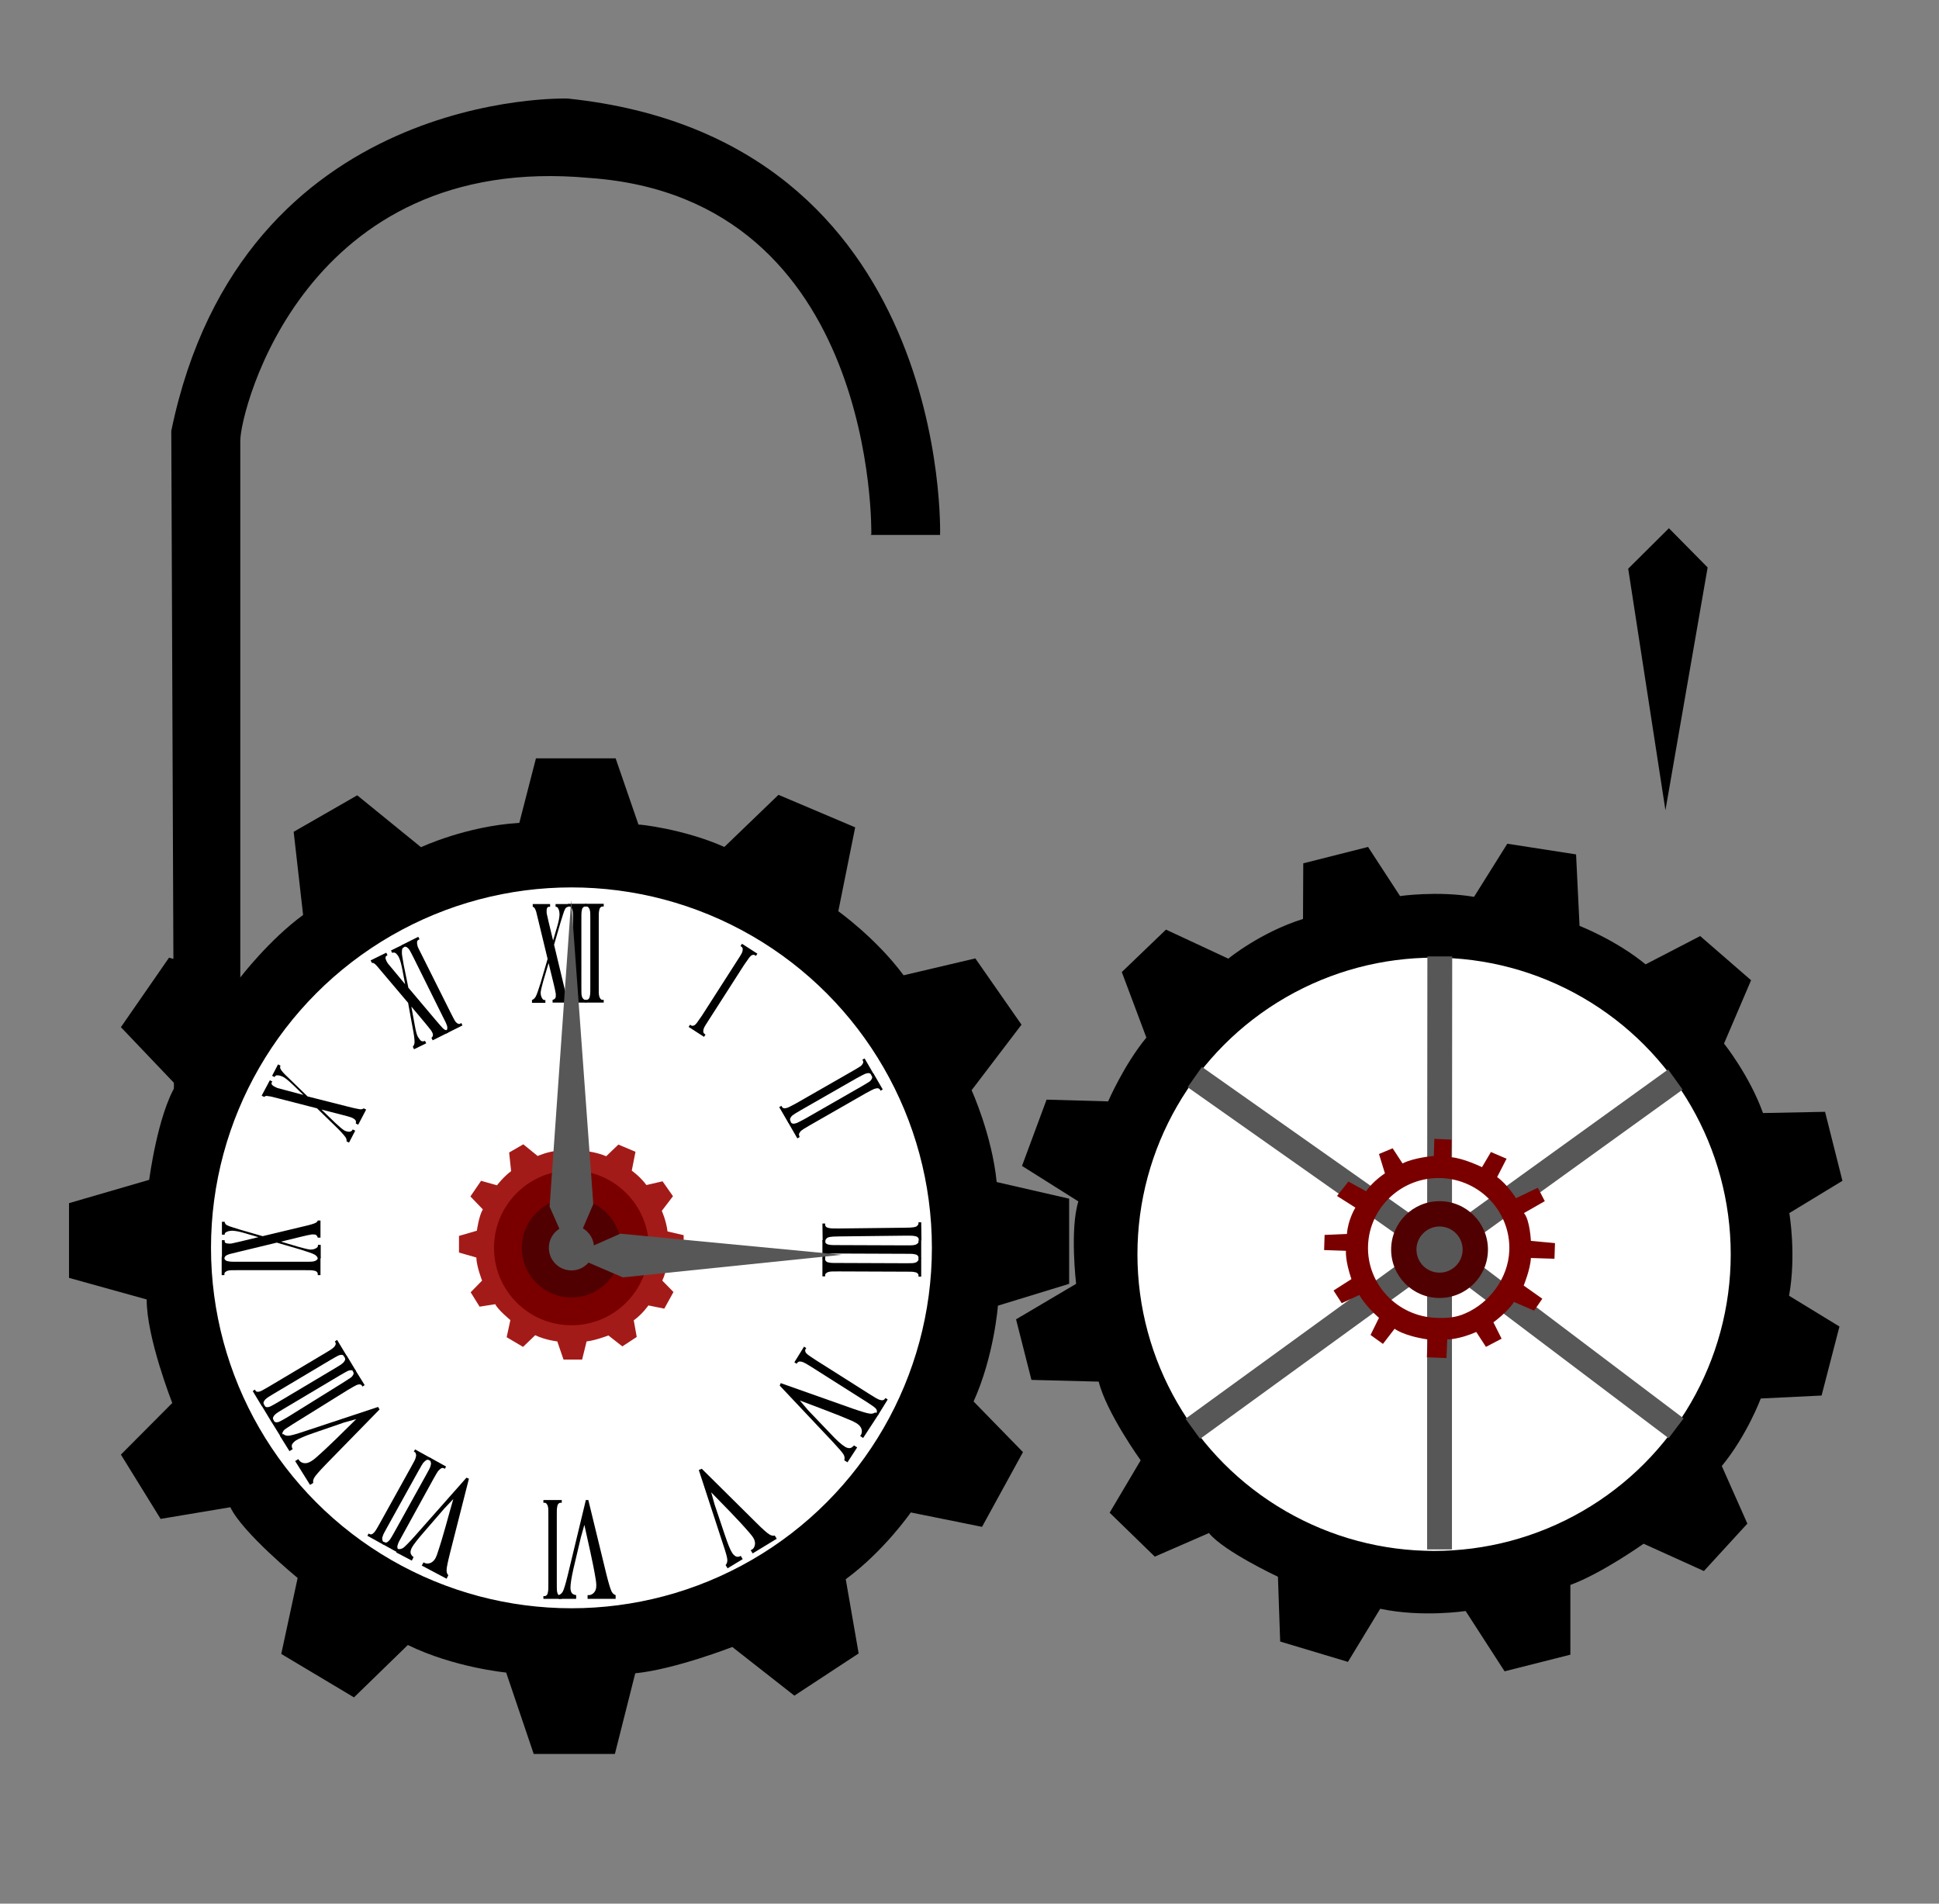<?xml version="1.0" encoding="utf-8"?>
<!-- Generator: Adobe Illustrator 23.0.3, SVG Export Plug-In . SVG Version: 6.00 Build 0)  -->
<svg version="1.1" xmlns="http://www.w3.org/2000/svg" xmlns:xlink="http://www.w3.org/1999/xlink" x="0px" y="0px"
	 viewBox="0 0 781.1 766.9" style="enable-background:new 0 0 781.1 766.9;" xml:space="preserve">
<rect x="0" y="0" width="781.1" height="766.9" fill="#808080" stroke="none"/>
<style type="text/css">
	.st0{stroke:#000000;stroke-miterlimit:10;}
	.st1{fill:#575757;}
	.st2{fill:#FFFFFF;stroke:#000000;stroke-width:2;stroke-miterlimit:10;}
	.st3{fill:#500000;}
	.st4{fill:#A31B18;}
	.st5{fill:#6F6F6F;}
	.st6{fill:#7A0000;}
	.st7{fill:#FFFFFF;stroke:#000000;stroke-miterlimit:10;}
	.st8{fill:none;stroke:#575757;stroke-width:10;stroke-miterlimit:10;}
	.st9{fill:#FFFFFF;stroke:#6F6F6F;stroke-miterlimit:10;}
	.st10{fill:none;stroke:#000000;stroke-width:10;stroke-miterlimit:10;}
</style>
<g id="couleurs">
</g>
<g id="fond_claire">
	<polygon id="minute_1_" points="672.3,212.8 687.9,228.6 670.9,326.4 655.9,229.1 	"/>
	<g id="Calque_10">
		<path d="M96.8,598.1c0,0,0-408.6,0-420.6c0-12,25.9-116.5,140.8-105.8C353.8,79.9,351,215.3,351,215.3l-0.4,0.2h28.1
			c0,0,4.8-159.7-150-175.8c0,0-131.2-4.3-159.7,133.9l1.7,424.6H96.8z"/>
	</g>
	<g id="Engrenage">
		<path id="grande_six_1_" d="M291.8,341.2l21.8-21l30.9,13.1l-6.8,33.8c0,0,15.3,10.9,26.3,25.8l28.9-6.8l18.6,26.7l-20.1,26.4
			c0,0,8.2,18,10.1,37l29.2,6.7v34.3l-28.7,8.8c0,0-1.5,20.2-9.8,38.6l19.9,20.4l-16.5,30.1l-28.7-5.8c0,0-10.7,15.5-26.2,26.9
			l5.2,29.9l-25.9,17L295,663.5c0,0-23.1,9-39.1,10.6l-8.2,32.5H215l-11.1-32.8c0,0-21-2-39.6-11.1l-21.7,21.1l-29.3-17.5l6.6-30.6
			c0,0-22.3-18.3-27.1-28.5l-28.1,4.7l-16-25.9l20.7-20.8c0,0-10.4-26.4-10.3-41.7l-31.3-8.7v-30.1l32.3-9.4c0,0,3.4-26.2,10.8-38.2
			l-22.2-23.3l19.4-28l28.6,8.1c0,0,11.7-15.3,25.4-25.3l-3.8-33.5l25.6-14.7l25.7,20.9c0,0,18.1-8.5,39.6-9.8l6.7-26H248l9.2,26.7
			C257.1,332,275.4,333.9,291.8,341.2z"/>
		<path id="zero_grande_1_" d="M593.8,361.3l13.4-21.4l27.7,4.3l1.4,28.8c0,0,14.7,5.7,26.6,15.5l22-11.4l20.5,17.8l-10.9,25.5
			c0,0,10.3,12.9,15.7,28l25-0.5l7,27.8l-21.4,13c0,0,2.9,16.7-0.1,33.3l20.3,12.4l-7.2,27.8l-24.5,1.2c0,0-5.5,14.8-15.7,27.2
			l10.3,23.2l-17.5,19.1l-24.3-11c0,0-16.9,12-29.5,16.6l0,28.1l-26.5,6.7l-15.7-24.3c0,0-17.4,2.7-34.4-0.9L543,669.5l-27.3-8.2
			l-0.9-26.1c0,0-21.8-10.2-27.8-17.6l-21.8,9.5l-18.2-17.7l12.5-21.1c0,0-13.8-19.2-16.9-31.7l-27.1-0.7l-6.2-24.4l24.2-14.3
			c0,0-2.6-21.9,0.9-33.2l-22.7-14.3l9.9-26.7l24.8,0.7c0,0,6.4-14.8,15.4-25.7l-9.9-26.4l17.8-17.1l25.1,11.7
			c0,0,12.9-10.6,30.1-16l0.1-22.4l26.1-6.6l12.9,19.8C563.8,361,579,358.8,593.8,361.3z"/>
	</g>
	<g id="horloge">
		<circle class="st7" cx="230.2" cy="502.7" r="145.7"/>
		<g id="Calque_11">
			<path id="petite_six_1_" class="st4" d="M244.2,465.8l4.9-4.7l6.9,2.9l-1.5,7.6c0,0,3.4,2.4,5.9,5.8l6.5-1.5l4.2,6l-4.5,5.9
				c0,0,1.8,4,2.3,8.3l6.5,1.5v7.7l-6.4,2c0,0-0.3,4.5-2.2,8.6l4.5,4.6l-3.7,6.7l-6.4-1.3c0,0-2.4,3.5-5.9,6l1.2,6.7l-5.8,3.8
				l-5.6-4.4c0,0-5.2,2-8.8,2.4l-1.8,7.3H227l-2.5-7.3c0,0-4.7-0.5-8.9-2.5l-4.9,4.7l-6.6-3.9l1.5-6.9c0,0-5-4.1-6.1-6.4l-6.3,1
				l-3.6-5.8l4.6-4.7c0,0-2.3-5.9-2.3-9.3l-7-2v-6.7l7.2-2.1c0,0,0.8-5.9,2.4-8.6l-5-5.2l4.3-6.3l6.4,1.8c0,0,2.6-3.4,5.7-5.7
				l-0.8-7.5l5.7-3.3l5.8,4.7c0,0,4.1-1.9,8.9-2.2l1.5-5.8h7.2l2,6C236.4,463.8,240.5,464.2,244.2,465.8z"/>
		</g>
		<circle class="st6" cx="230.2" cy="502.7" r="31.2"/>
		<circle class="st3" cx="230.2" cy="502.7" r="20"/>
		<circle class="st1" cx="230.2" cy="502.7" r="9.1"/>
		<circle class="st7" cx="577.7" cy="505.3" r="120"/>
		<polyline class="st8" points="579.9,624.2 579.9,503.4 674.9,434.9 		"/>
		<line class="st8" x1="579.9" y1="503.4" x2="481.3" y2="433.9"/>
		<polyline class="st8" points="580,385.3 579.9,503.4 675.2,575.4 		"/>
		<line class="st8" x1="579.9" y1="503.4" x2="480.5" y2="575.6"/>
		<circle class="st3" cx="579.9" cy="503.4" r="19.5"/>
		<circle class="st1" cx="579.9" cy="503.4" r="9.3"/>
		<path id="zero_petite_1_" class="st6" d="M594.7,536.6c-7.1,3.1-11.7,3-11.7,3l-0.3,7.5l-7.9-0.3l0.3-7.2
			c-9.9-1.5-13.3-4.3-13.3-4.3l-4.7,6.1l-5-3.6l3.4-6.9c-5.7-5-7.9-9.2-7.9-9.2l-7.1,3.3l-3.3-5.1l7.2-4.6
			c-2.6-7.6-2.2-11.4-2.2-11.4l-8.8-0.3l0.2-6.1l9-0.4c0.4-5.8,3.4-10.6,3.4-10.6l-7.4-4.7l4.6-5.8l7.1,3.9c2.9-4.2,7.6-7.2,7.6-7.2
			l-2.4-7.8l5.5-2.3l4,6.1c4.7-2.4,12.6-3,12.6-3l0.2-6.9l6.9,0.3l-0.2,7.1c4.9,0.3,12.5,4,12.5,4l3.6-6.1l6.3,2.7l-3.8,7.4
			c4.1,2.9,7.6,8.5,7.6,8.5l8.8-4.2l2.8,5.4l-8.4,4.8c2.4,2.7,2.8,11.2,2.8,11.2l9.7,0.9l-0.2,6.3l-9.5-0.3
			c-0.2,4.5-2.9,11.1-2.9,11.1l7.5,5.3L618,528l-8.1-3.5c-2.6,4.1-8.3,8.2-8.3,8.2l3.3,6.6l-6.3,3.3L594.7,536.6l-4.4-7.5
			c9.7-4.2,17.3-14.2,17.7-25.3c0.6-15.5-11.7-28.6-27.4-29.2c-15.7-0.6-28.9,11.6-29.5,27.1c-0.6,15.5,11.7,28.6,27.4,29.2
			c4.4,0.2,8-0.1,11.8-1.8L594.7,536.6z"/>
	</g>
	<g id="heures">
		<g id="deux">
			<path d="M318.5,451.9l-0.9,0.5l-3.7-6.4l0.9-0.5l0.2,0.4c0.2,0.4,0.5,0.5,1,0.6c0.3,0,0.8-0.1,1.4-0.3c0.4-0.2,1.5-0.7,3.3-1.7
				l22.7-13c1.8-1,2.8-1.7,3.3-2c0.4-0.3,0.7-0.7,0.9-1.1c0.2-0.4,0.2-0.8,0-1.1l-0.2-0.4l0.9-0.5l3.7,6.4l-0.9,0.5l-0.2-0.4
				c-0.2-0.4-0.5-0.5-1-0.6c-0.3,0-0.8,0.1-1.4,0.3c-0.4,0.2-1.5,0.7-3.3,1.7l-22.7,13c-1.8,1-2.8,1.7-3.2,2
				c-0.4,0.3-0.7,0.7-0.9,1.1c-0.2,0.4-0.2,0.8,0,1.1L318.5,451.9z"/>
			<path d="M322.1,458.1l-0.9,0.5l-3.7-6.4l0.9-0.5l0.2,0.4c0.2,0.4,0.5,0.5,1,0.6c0.3,0,0.8-0.1,1.4-0.3c0.4-0.2,1.5-0.7,3.3-1.7
				l22.7-13c1.8-1,2.8-1.7,3.3-2c0.4-0.3,0.7-0.7,0.9-1.1c0.2-0.4,0.2-0.8,0-1.1L351,433l0.9-0.5l3.7,6.4l-0.9,0.5l-0.2-0.4
				c-0.2-0.4-0.5-0.5-1-0.6c-0.3,0-0.8,0.1-1.4,0.3c-0.4,0.2-1.5,0.7-3.3,1.7l-22.7,13c-1.8,1-2.8,1.7-3.2,2
				c-0.4,0.3-0.7,0.7-0.9,1.1c-0.2,0.4-0.2,0.8,0,1.1L322.1,458.1z"/>
		</g>
		<g id="trois">
			<path d="M332.5,500.3l-1.1,0l-0.1-7.4l1.1,0l0,0.5c0,0.4,0.2,0.7,0.6,1c0.3,0.2,0.7,0.3,1.4,0.4c0.5,0.1,1.7,0.1,3.7,0.1
				l26.2-0.3c2,0,3.3-0.1,3.8-0.2c0.5-0.1,1-0.2,1.3-0.5s0.6-0.6,0.6-1l0-0.5l1.1,0l0.1,7.4l-1.1,0l0-0.5c0-0.4-0.2-0.7-0.6-1
				c-0.3-0.2-0.7-0.3-1.4-0.4c-0.5-0.1-1.7-0.1-3.7-0.1l-26.2,0.3c-2,0-3.3,0.1-3.8,0.2c-0.5,0.1-1,0.2-1.3,0.5s-0.6,0.6-0.6,1
				L332.5,500.3z"/>
			<path d="M332.4,507l-1.1,0l0-7.4l1.1,0l0,0.5c0,0.4,0.2,0.7,0.6,1c0.3,0.2,0.7,0.3,1.4,0.4c0.5,0.1,1.7,0.1,3.7,0.1l26.2,0.1
				c2,0,3.3,0,3.8-0.1c0.5-0.1,1-0.2,1.3-0.5c0.4-0.2,0.6-0.5,0.6-0.9l0-0.5l1.1,0l0,7.4l-1.1,0l0-0.5c0-0.4-0.2-0.7-0.6-1
				c-0.3-0.2-0.7-0.3-1.4-0.4c-0.5-0.1-1.7-0.1-3.7-0.1l-26.2-0.1c-2,0-3.3,0-3.8,0.1s-1,0.2-1.3,0.5c-0.4,0.2-0.6,0.5-0.6,0.9
				L332.4,507z"/>
			<path d="M332.4,514.2l-1.1,0l0-7.4l1.1,0l0,0.5c0,0.4,0.2,0.7,0.6,1c0.3,0.2,0.7,0.3,1.4,0.4c0.5,0.1,1.7,0.1,3.7,0.1l26.2,0.1
				c2,0,3.3,0,3.8-0.1c0.5-0.1,1-0.2,1.3-0.5s0.6-0.5,0.6-0.9l0-0.5l1.1,0l0,7.4l-1.1,0l0-0.5c0-0.4-0.2-0.7-0.6-1
				c-0.3-0.2-0.7-0.3-1.4-0.4c-0.5-0.1-1.7-0.1-3.7-0.1l-26.2-0.1c-2,0-3.3,0-3.8,0.1c-0.5,0.1-1,0.2-1.3,0.5
				c-0.4,0.2-0.6,0.5-0.6,0.9L332.4,514.2z"/>
		</g>
		<g id="neuf">
			<path d="M164.5,397.9l10.8,12.8c1.8,2.1,2.9,3.4,3.4,3.8s1,0.6,1.3,0.5l0.5,1l-6.2,3.1l-0.5-1c0.4-0.4,0.6-0.7,0.6-1.1
				c0-0.4-0.1-0.8-0.4-1.3c-0.2-0.3-0.3-0.6-0.5-0.8c-0.4-0.5-1.1-1.4-2.1-2.6l-5.7-6.8l1.4,7.6c0.4,2.3,0.8,3.8,1.2,4.5
				c0.3,0.5,0.6,0.9,0.9,1.3s0.7,0.6,1.1,0.6c0.2,0,0.5,0,0.9-0.2l0.5,1l-4.9,2.4l-0.5-1c0.4-0.5,0.7-1.1,0.7-1.9c0-1-0.2-3-0.8-5.9
				l-1.8-9.9l-9.9-11.7c-1.6-1.9-2.5-3-2.7-3.2c-0.5-0.5-0.8-0.8-1.1-1c-0.3-0.2-0.6-0.2-0.9-0.2l-0.5-1l6.3-3.1l0.5,1l-0.3,0.2
				c-0.4,0.2-0.5,0.5-0.5,0.9c0,0.4,0.2,0.8,0.4,1.3c0.2,0.4,0.4,0.7,0.6,1l2,2.4l4.9,5.9l-1-5.3c-0.5-2.7-1-4.5-1.5-5.5
				c-0.2-0.5-0.5-0.9-0.8-1.2c-0.3-0.4-0.6-0.6-0.9-0.7s-0.6-0.1-1,0.1l-0.5-1l4.7-2.3l0.5,1c-0.4,0.2-0.6,0.5-0.7,0.8
				c-0.1,0.3-0.1,0.9-0.1,1.7c0,0.5,0.3,2,0.7,4.5L164.5,397.9z"/>
			<path d="M185.8,412.1l0.5,1l-6.6,3.3l-0.5-1l0.4-0.2c0.4-0.2,0.6-0.5,0.6-1c0-0.3,0-0.8-0.3-1.4c-0.1-0.5-0.7-1.6-1.6-3.4
				L166.7,386c-0.9-1.8-1.5-2.9-1.8-3.4c-0.3-0.4-0.6-0.7-1-1c-0.4-0.2-0.7-0.3-1.1-0.1l-0.4,0.2l-0.5-1l6.6-3.3l0.5,1l-0.4,0.2
				c-0.4,0.2-0.6,0.5-0.6,1c0,0.3,0,0.8,0.2,1.5c0.1,0.5,0.7,1.6,1.6,3.4l11.7,23.4c0.9,1.8,1.5,2.9,1.8,3.4s0.6,0.7,1,1
				c0.4,0.2,0.7,0.3,1.1,0.1L185.8,412.1z"/>
		</g>
		<g id="onze">
			<path d="M105.8,498l16.3-3.9c2.7-0.6,4.3-1.1,4.9-1.4c0.6-0.3,0.9-0.6,1-1l1.1,0l0,6.9l-1.1,0c-0.1-0.5-0.4-0.9-0.7-1.1
				s-0.8-0.2-1.3-0.2c-0.4,0-0.7,0-0.9,0.1c-0.6,0.1-1.7,0.3-3.3,0.7l-8.6,2.1l7.4,2.2c2.2,0.6,3.8,1,4.6,1c0.6,0,1.1-0.1,1.6-0.3
				c0.5-0.2,0.8-0.4,1.1-0.7c0.1-0.1,0.2-0.4,0.2-0.9l1.1,0l0,5.4l-1.1,0c-0.3-0.6-0.7-1.1-1.4-1.5c-0.9-0.5-2.8-1.1-5.6-2l-9.6-2.8
				l-14.9,3.6c-2.4,0.6-3.8,0.9-4.1,1c-0.6,0.2-1.1,0.4-1.4,0.6s-0.5,0.4-0.6,0.8l-1.1,0l0-7l1.1,0l0,0.4c0,0.4,0.2,0.7,0.5,0.8
				s0.8,0.2,1.4,0.2c0.4,0,0.8,0,1.1-0.1l3.1-0.7l7.5-1.8l-5.1-1.5c-2.6-0.8-4.5-1.1-5.5-1.1c-0.5,0-1,0.1-1.5,0.2
				c-0.4,0.1-0.8,0.3-1.1,0.5c-0.3,0.2-0.4,0.5-0.4,0.9l-1.1,0l0-5.2l1.1,0c0,0.4,0.2,0.7,0.4,1c0.3,0.3,0.8,0.5,1.5,0.8
				c0.5,0.2,1.9,0.6,4.4,1.4L105.8,498z"/>
			<path d="M128,506.3l1.1,0l0,7.4l-1.1,0l0-0.5c0-0.4-0.2-0.7-0.6-1c-0.3-0.2-0.7-0.3-1.4-0.4c-0.5-0.1-1.7-0.1-3.7-0.1l-26.2,0
				c-2,0-3.3,0-3.8,0.1s-1,0.2-1.3,0.5c-0.4,0.2-0.6,0.5-0.6,0.9l0,0.5l-1.1,0l0-7.4l1.1,0l0,0.5c0,0.4,0.2,0.7,0.6,1
				c0.3,0.2,0.7,0.3,1.4,0.4c0.5,0.1,1.7,0.1,3.7,0.1l26.2,0c2,0,3.3,0,3.8-0.1c0.5-0.1,1-0.2,1.3-0.5c0.4-0.2,0.6-0.5,0.6-0.9
				L128,506.3z"/>
		</g>
		<path id="un_1_" d="M284.2,416.8l-0.6,0.9l-6.2-4l0.6-0.9l0.4,0.3c0.3,0.2,0.7,0.2,1.2,0c0.3-0.1,0.7-0.5,1.1-1
			c0.3-0.4,1-1.4,2.1-3l14.1-22c1.1-1.7,1.8-2.8,2-3.3c0.2-0.5,0.3-0.9,0.3-1.4c0-0.4-0.2-0.8-0.5-1l-0.4-0.3l0.6-0.9l6.2,4
			l-0.6,0.9l-0.4-0.3c-0.3-0.2-0.7-0.2-1.2,0c-0.3,0.1-0.7,0.5-1.1,1c-0.3,0.4-1,1.4-2.1,3l-14.1,22c-1.1,1.7-1.8,2.8-2,3.3
			c-0.2,0.5-0.3,0.9-0.3,1.4c0,0.4,0.2,0.8,0.5,1L284.2,416.8z"/>
		<g id="quatre_1_">
			<path d="M314.5,557.2l29.1,10.3c3.5,1.2,5.8,1.9,6.9,2c0.8,0.1,1.5-0.1,2.1-0.5l1.3,0.8c0,0-6.2,9.5-6.2,9.5
				c-0.3-0.2-1.2-0.8-1.2-0.8s0.2-0.3,0.4-0.6c0.5-1,0.3-2.3-0.3-3.1c-0.8-1.2-2.2-1.8-3.4-2.4c-6.9-3-14-5.5-21-8.2l3.4,4l8.9,9.3
				c2.5,2.7,4.4,4.4,5.7,5.2c0.7,0.5,1.4,0.7,2,0.7c0.6,0,1.2-0.4,1.8-1.1l1.3,0.8l-3.9,6l-1.3-0.8c0.2-0.7,0.2-1.4-0.2-2.2
				c-0.4-0.8-1.9-2.5-4.4-5.2l-21.4-22.7L314.5,557.2z"/>
			<path d="M356.7,563.2l0.9,0.6l-3.9,6.3l-0.9-0.6l0.3-0.4c0.2-0.3,0.2-0.7,0-1.2c-0.1-0.3-0.5-0.7-1-1.1c-0.4-0.3-1.4-1-3.1-2.1
				l-22.1-14c-1.7-1.1-2.8-1.7-3.3-1.9s-0.9-0.3-1.4-0.3c-0.4,0-0.8,0.2-1,0.5l-0.3,0.4l-0.9-0.6l3.9-6.3l0.9,0.6l-0.3,0.4
				c-0.2,0.3-0.2,0.7,0,1.2c0.1,0.3,0.5,0.7,1,1.1c0.4,0.3,1.4,1,3.1,2.1l22.1,14c1.7,1.1,2.8,1.7,3.3,1.9c0.5,0.2,0.9,0.3,1.4,0.3
				c0.4,0,0.8-0.2,1-0.5L356.7,563.2z"/>
		</g>
		<path id="cinq_1_" d="M282.7,591.7l21.9,21.7c2.6,2.6,4.4,4.2,5.4,4.8c0.7,0.4,1.4,0.6,2.1,0.4l0.8,1.3c0,0-9.7,5.9-9.7,5.9
			c-0.2-0.3-0.8-1.3-0.8-1.3s0.3-0.1,0.6-0.3c0.9-0.6,1.3-1.9,1.1-3c-0.2-1.4-1.2-2.5-2.1-3.6c-4.9-5.7-10.3-11-15.5-16.4l1.4,5
			l4.1,12.2c1.2,3.5,2.1,5.9,2.9,7.1c0.4,0.7,1,1.2,1.5,1.5c0.6,0.3,1.3,0.2,2-0.2l0.8,1.3l-6.1,3.7l-0.8-1.3c0.5-0.5,0.7-1.2,0.7-2
			c0-0.9-0.6-3.1-1.8-6.6l-9.7-29.7L282.7,591.7z"/>
		<g id="six_1_">
			<path d="M237,604.3l7.3,30c0.9,3.6,1.6,5.9,2.1,6.9c0.4,0.7,0.9,1.2,1.6,1.4l0,1.5c0,0-11.3,0-11.3,0c0-0.4,0-1.5,0-1.5
				s0.3,0,0.7,0c1.1-0.1,2.1-1,2.5-2c0.5-1.3,0.3-2.8,0.1-4.2c-1.2-7.4-3-14.7-4.6-22.1l-1.4,5L231,632c-0.8,3.6-1.2,6.1-1.2,7.6
				c0,0.9,0.2,1.6,0.5,2.1c0.3,0.5,1,0.8,1.8,0.9l0,1.5l-7.1,0l0-1.5c0.7-0.2,1.2-0.6,1.7-1.4c0.4-0.7,1.1-2.9,2-6.6l7.3-30.3
				L237,604.3z"/>
			<path d="M226.3,643v1.1h-7.4V643h0.5c0.4,0,0.7-0.2,1-0.6c0.2-0.3,0.3-0.7,0.4-1.4c0.1-0.5,0.1-1.7,0.1-3.7v-26.2
				c0-2,0-3.3-0.1-3.8c-0.1-0.5-0.2-1-0.5-1.3c-0.2-0.4-0.5-0.6-0.9-0.6h-0.5v-1.1h7.4v1.1h-0.5c-0.4,0-0.7,0.2-1,0.6
				c-0.2,0.3-0.3,0.7-0.4,1.4c-0.1,0.5-0.1,1.7-0.1,3.7v26.2c0,2,0,3.3,0.1,3.8c0.1,0.5,0.2,1,0.5,1.3c0.2,0.4,0.5,0.6,0.9,0.6
				H226.3z"/>
		</g>
		<g id="sept_1_">
			<path d="M188.9,595.7l-7.6,29.9c-0.9,3.6-1.4,5.9-1.4,7c0,0.8,0.2,1.5,0.7,2l-0.7,1.4c0,0-10-5.3-10-5.3c0.2-0.3,0.7-1.3,0.7-1.3
				s0.3,0.2,0.6,0.3c1,0.4,2.3,0.1,3.1-0.6c1.1-0.9,1.6-2.3,2-3.6c2.4-7.1,4.2-14.4,6.3-21.6l-3.6,3.8l-8.4,9.7
				c-2.4,2.8-4,4.8-4.7,6.1c-0.4,0.8-0.6,1.5-0.5,2.1s0.5,1.2,1.2,1.7l-0.7,1.4l-6.3-3.3l0.7-1.4c0.7,0.2,1.4,0,2.1-0.4
				c0.7-0.5,2.3-2.1,4.8-4.9l20.7-23.4L188.9,595.7z"/>
			<path d="M161,624.7l-0.5,0.9l-6.5-3.6l0.5-0.9l0.4,0.2c0.4,0.2,0.7,0.2,1.2-0.1c0.3-0.2,0.6-0.5,1-1c0.3-0.4,0.9-1.4,1.9-3.2
				l12.7-22.9c1-1.8,1.6-2.9,1.7-3.4s0.3-0.9,0.2-1.4s-0.2-0.8-0.5-1l-0.4-0.2l0.5-0.9l6.5,3.6l-0.5,0.9l-0.4-0.2
				c-0.4-0.2-0.7-0.2-1.2,0.1c-0.3,0.2-0.6,0.5-1.1,1c-0.3,0.4-0.9,1.4-1.9,3.2L162,618.7c-1,1.8-1.6,2.9-1.7,3.4
				c-0.2,0.5-0.3,0.9-0.2,1.4s0.2,0.8,0.5,1L161,624.7z"/>
			<path d="M155,621.4l-0.5,0.9l-6.5-3.6l0.5-0.9l0.4,0.2c0.4,0.2,0.7,0.2,1.2-0.1c0.3-0.2,0.6-0.5,1-1c0.3-0.4,0.9-1.4,1.9-3.2
				l12.7-22.9c1-1.8,1.6-2.9,1.7-3.4s0.3-0.9,0.2-1.4s-0.2-0.8-0.5-1l-0.4-0.2l0.5-0.9l6.5,3.6l-0.5,0.9l-0.4-0.2
				c-0.4-0.2-0.7-0.2-1.2,0.1c-0.3,0.2-0.6,0.5-1.1,1c-0.3,0.4-0.9,1.4-1.9,3.2l-12.7,22.9c-1,1.8-1.6,2.9-1.7,3.4
				c-0.2,0.5-0.3,0.9-0.2,1.4s0.2,0.8,0.5,1L155,621.4z"/>
		</g>
		<g id="huit_1_">
			<path d="M152.9,567.8l-21.6,22.1c-2.6,2.7-4.2,4.5-4.7,5.4c-0.4,0.7-0.6,1.4-0.4,2.1l-1.3,0.8c0,0-6-9.6-6-9.6
				c0.3-0.2,1.3-0.8,1.3-0.8s0.1,0.3,0.4,0.6c0.7,0.9,1.9,1.2,3,1c1.4-0.3,2.5-1.2,3.6-2.1c5.6-4.9,10.9-10.3,16.3-15.6l-5,1.4
				l-12.2,4.2c-3.5,1.2-5.8,2.2-7.1,3c-0.7,0.5-1.2,1-1.5,1.5c-0.3,0.6-0.2,1.3,0.2,2l-1.3,0.8l-3.8-6.1l1.3-0.8
				c0.5,0.5,1.2,0.7,2,0.7s3.1-0.6,6.6-1.8l29.6-9.8L152.9,567.8z"/>
			<path d="M142.1,552.3l0.9-0.6l3.9,6.3l-0.9,0.6l-0.2-0.4c-0.2-0.3-0.6-0.5-1-0.5c-0.3,0-0.8,0.1-1.4,0.4
				c-0.4,0.2-1.5,0.8-3.2,1.8l-22.2,13.8c-1.7,1.1-2.8,1.8-3.2,2.1s-0.7,0.7-0.9,1.1c-0.2,0.4-0.2,0.8,0,1.1l0.2,0.4l-0.9,0.6
				l-3.9-6.3l0.9-0.6l0.2,0.4c0.2,0.3,0.6,0.5,1,0.5c0.3,0,0.8-0.1,1.4-0.4c0.4-0.2,1.5-0.8,3.2-1.8l22.2-13.8
				c1.7-1.1,2.8-1.8,3.2-2.1c0.4-0.3,0.7-0.7,0.9-1.1c0.2-0.4,0.2-0.8,0-1.1L142.1,552.3z"/>
			<path d="M138.7,546.6l0.9-0.6l3.8,6.3l-0.9,0.6l-0.2-0.4c-0.2-0.4-0.6-0.5-1-0.5c-0.3,0-0.8,0.1-1.4,0.4
				c-0.4,0.2-1.5,0.8-3.2,1.8l-22.5,13.4c-1.7,1-2.8,1.7-3.2,2.1c-0.4,0.3-0.7,0.7-0.9,1.1c-0.2,0.4-0.2,0.8,0,1.1l0.2,0.4l-0.9,0.6
				l-3.8-6.3l0.9-0.6l0.2,0.4c0.2,0.4,0.6,0.5,1,0.5c0.3,0,0.8-0.1,1.4-0.4c0.4-0.2,1.5-0.8,3.2-1.8l22.5-13.4
				c1.7-1,2.8-1.7,3.2-2.1c0.4-0.3,0.7-0.7,0.9-1.1s0.2-0.8,0-1.1L138.7,546.6z"/>
			<path d="M134.9,540.4l0.9-0.6l3.8,6.3l-0.9,0.6l-0.2-0.4c-0.2-0.4-0.6-0.5-1-0.5c-0.3,0-0.8,0.1-1.4,0.4
				c-0.4,0.2-1.5,0.8-3.2,1.8l-22.5,13.4c-1.7,1-2.8,1.7-3.2,2.1c-0.4,0.3-0.7,0.7-0.9,1.1c-0.2,0.4-0.2,0.8,0,1.1l0.2,0.4l-0.9,0.6
				l-3.8-6.3l0.9-0.6l0.2,0.4c0.2,0.4,0.6,0.5,1,0.5c0.3,0,0.8-0.1,1.4-0.4c0.4-0.2,1.5-0.8,3.2-1.8l22.5-13.4
				c1.7-1,2.8-1.7,3.2-2.1c0.4-0.3,0.7-0.7,0.9-1.1c0.2-0.4,0.2-0.8,0-1.1L134.9,540.4z"/>
		</g>
		<path id="dix_1_" d="M123.9,441.7l16.2,4.1c2.7,0.7,4.4,1,5,1.1c0.6,0,1.1-0.1,1.4-0.4l1,0.5l-3.2,6.1l-1-0.5
			c0.2-0.5,0.1-1-0.1-1.3c-0.2-0.3-0.6-0.6-1-0.8c-0.3-0.2-0.6-0.3-0.9-0.4c-0.6-0.2-1.6-0.5-3.2-0.9l-8.6-2.2l5.6,5.4
			c1.7,1.6,2.9,2.6,3.6,3c0.5,0.3,1,0.4,1.5,0.5c0.5,0.1,0.9,0,1.3-0.2c0.2-0.1,0.4-0.3,0.6-0.7l1,0.5l-2.5,4.8l-1-0.5
			c0.1-0.7-0.1-1.3-0.6-1.9c-0.6-0.8-1.9-2.3-4.1-4.4l-7.2-7l-14.8-3.8c-2.4-0.6-3.8-1-4.1-1c-0.7-0.1-1.2-0.2-1.5-0.2
			c-0.3,0-0.6,0.2-0.9,0.4l-1-0.5l3.3-6.2l1,0.5l-0.2,0.3c-0.2,0.4-0.2,0.7,0.1,1c0.2,0.3,0.6,0.6,1.1,0.8c0.4,0.2,0.7,0.4,1,0.5
			l3,0.8l7.5,2l-3.8-3.7c-2-1.9-3.4-3.1-4.4-3.6c-0.5-0.2-0.9-0.4-1.4-0.5c-0.4-0.1-0.8-0.1-1.2-0.1c-0.3,0.1-0.6,0.3-0.8,0.7
			l-1-0.5l2.4-4.6l1,0.5c-0.2,0.4-0.2,0.7-0.1,1.1c0.1,0.3,0.4,0.8,0.9,1.4c0.3,0.4,1.4,1.5,3.2,3.2L123.9,441.7z"/>
		<g id="douze_1_">
			<path d="M223.2,380.6l3.9,16.3c0.6,2.7,1.1,4.3,1.4,4.9c0.3,0.6,0.6,0.9,1,1v1.1h-6.9v-1.1c0.5-0.1,0.9-0.4,1.1-0.7
				s0.2-0.8,0.2-1.3c0-0.4,0-0.7-0.1-0.9c-0.1-0.6-0.3-1.7-0.7-3.3L221,388l-2.2,7.4c-0.6,2.2-1,3.8-1,4.6c0,0.6,0.1,1.1,0.3,1.6
				s0.4,0.8,0.7,1.1c0.1,0.1,0.4,0.2,0.9,0.2v1.1h-5.4v-1.1c0.6-0.3,1.1-0.7,1.5-1.4c0.5-0.9,1.1-2.8,2-5.6l2.8-9.6l-3.6-14.9
				c-0.6-2.4-0.9-3.8-1-4.1c-0.2-0.6-0.4-1.1-0.6-1.4c-0.2-0.3-0.4-0.5-0.8-0.6v-1.1h7v1.1h-0.4c-0.4,0-0.7,0.2-0.8,0.5
				c-0.2,0.4-0.2,0.8-0.2,1.4c0,0.4,0,0.8,0.1,1.1l0.7,3.1l1.8,7.5l1.5-5.1c0.8-2.6,1.1-4.5,1.1-5.5c0-0.5-0.1-1-0.2-1.5
				c-0.1-0.4-0.3-0.8-0.5-1.1c-0.2-0.3-0.5-0.4-0.9-0.4v-1.1h5.2v1.1c-0.4,0-0.7,0.2-1,0.4c-0.3,0.3-0.5,0.8-0.8,1.5
				c-0.2,0.5-0.6,1.9-1.4,4.4L223.2,380.6z"/>
			<path d="M236.2,402.8v1.1h-7.4v-1.1h0.5c0.4,0,0.7-0.2,1-0.6c0.2-0.3,0.3-0.7,0.4-1.4c0.1-0.5,0.1-1.7,0.1-3.7v-26.2
				c0-2,0-3.3-0.1-3.8c-0.1-0.5-0.2-1-0.5-1.3c-0.2-0.4-0.5-0.6-0.9-0.6h-0.5v-1.1h7.4v1.1h-0.5c-0.4,0-0.7,0.2-1,0.6
				c-0.2,0.3-0.3,0.7-0.4,1.4c-0.1,0.5-0.1,1.7-0.1,3.7v26.2c0,2,0,3.3,0.1,3.8c0.1,0.5,0.2,1,0.5,1.3s0.5,0.6,0.9,0.6H236.2z"/>
			<path d="M243.2,402.8v1.1h-7.4v-1.1h0.5c0.4,0,0.7-0.2,1-0.6c0.2-0.3,0.3-0.7,0.4-1.4c0.1-0.5,0.1-1.7,0.1-3.7v-26.2
				c0-2,0-3.3-0.1-3.8s-0.2-1-0.5-1.3c-0.2-0.4-0.5-0.6-0.9-0.6h-0.5v-1.1h7.4v1.1h-0.5c-0.4,0-0.7,0.2-1,0.6
				c-0.2,0.3-0.3,0.7-0.4,1.4c-0.1,0.5-0.1,1.7-0.1,3.7v26.2c0,2,0,3.3,0.1,3.8c0.1,0.5,0.2,1,0.5,1.3c0.2,0.4,0.5,0.6,0.9,0.6
				H243.2z"/>
		</g>
	</g>
	<g id="aiguillles">
		<polygon id="grande_4_" class="st1" points="230.1,505.8 221.4,486.1 230.1,362.6 239,485.1 		"/>
		<polygon id="petite_2_" class="st1" points="230.2,505.7 249.9,497 339.1,505.5 250.9,514.6 		"/>
	</g>
</g>
<g id="fond_sombre">
	<g id="Calque_19">
	</g>
	<g id="Calque_20">
	</g>
	<g id="horloge_1_">
	</g>
	<g id="heures_1_">
		<g id="deux_1_">
		</g>
		<g id="trois_1_">
		</g>
		<g id="neuf_1_">
		</g>
		<g id="onze_1_">
		</g>
	</g>
	<g id="aiguilles">
	</g>
</g>
</svg>
